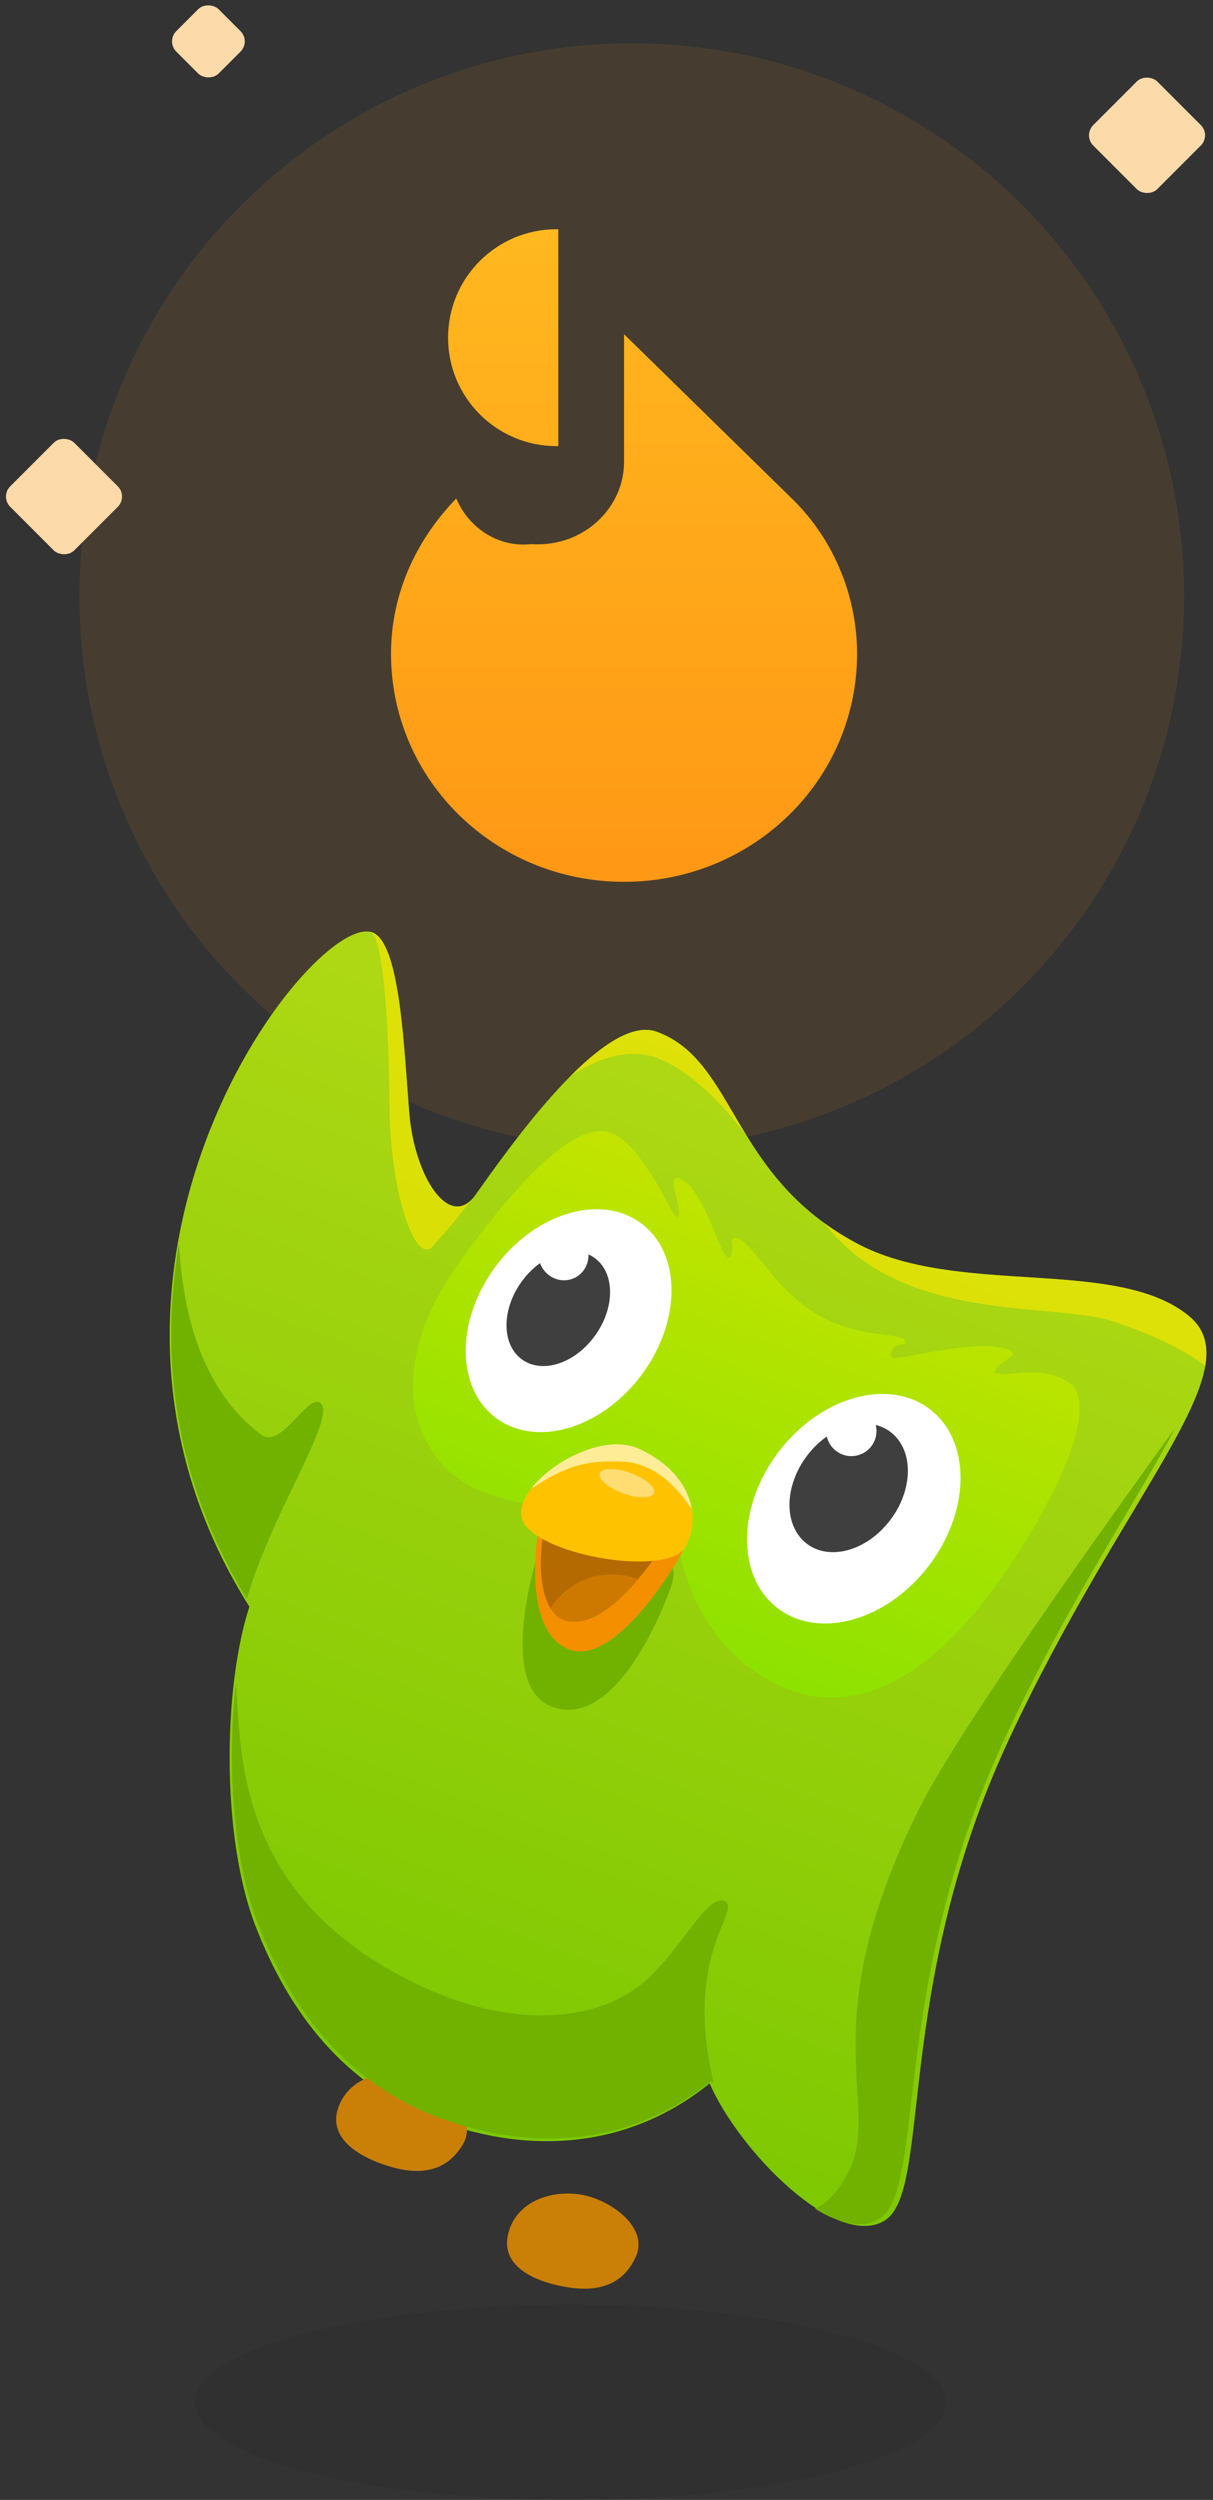 <?xml version="1.0" encoding="UTF-8"?><svg width="168px" height="346px" viewBox="0 0 168 346" version="1.1" xmlns="http://www.w3.org/2000/svg" xmlns:xlink="http://www.w3.org/1999/xlink"><rect x="0" y="0" width="168" height="346" fill="#333333" stroke="none"/><title>Group 6 Copy</title><desc>Created with Sketch Beta.</desc><defs><linearGradient x1="50%" y1="0%" x2="50%" y2="100%" id="linearGradient-1"><stop stop-color="#FFB81F" offset="0%"/><stop stop-color="#FF9815" offset="100%"/></linearGradient><linearGradient x1="50%" y1="-8.846%" x2="50%" y2="100%" id="linearGradient-2"><stop stop-color="#B4DA16" offset="0%"/><stop stop-color="#7CC801" offset="100%"/></linearGradient><linearGradient x1="50%" y1="0%" x2="49.221%" y2="97.489%" id="linearGradient-3"><stop stop-color="#C4E400" offset="0%"/><stop stop-color="#8DE200" offset="100%"/></linearGradient></defs><g id="approved" stroke="none" stroke-width="1" fill="none" fill-rule="evenodd"><g id="Group-6-Copy" transform="translate(-14, -1)"><g id="Group-4" transform="translate(25, 7)"><rect id="Rectangle-6" fill="#FF8300" x="72.297" y="80.316" width="14.27" height="14.358" rx="7.135"/><circle id="Oval-4" fill="#FFA218" opacity="0.094" cx="76.5" cy="76.5" r="76.5"/><g id="Group-2" transform="translate(43, 25)" fill="url(#linearGradient-1)"><path d="M55.667,37.996 C61.16,43.32 64.703,51.081 64.703,59.471 C64.703,76.996 50.253,91.05 32.43,91.05 C14.607,91.05 0.157,76.996 0.157,59.471 C0.157,51.389 3.471,43.895 9.193,37.996 C10.945,42.151 15.121,44.803 19.521,44.312 C26.795,44.803 32.428,39.319 32.43,32.943 L32.43,15.259 L55.667,37.996 C55.242,37.449 55.257,37.462 55.667,37.996 Z M23.322,0.727 L23.322,30.744 L23.066,30.744 C14.777,30.744 8.058,24.024 8.058,15.735 C8.058,7.446 14.777,0.727 23.066,0.727 L23.322,0.727 Z" id="Combined-Shape"/></g></g><ellipse id="Oval" fill-opacity="0.068" fill="#000000" transform="translate(93, 333.5) rotate(-360) translate(-93, -333.5)" cx="93" cy="333.5" rx="52" ry="13.5"/><g id="Group" transform="translate(95, 223.579) rotate(3) translate(-95, -223.579) translate(5, 127.579)"><g id="Path-3"><path d="M152.142,92.85 C155.47,54.732 166.538,33.03 155.479,29.191 C143.178,24.921 124.535,37.751 108.82,35.491 C89.146,32.662 84.492,17.448 72.804,17.448 C64.834,17.448 58.87,40.334 56.932,47.275 C55.303,53.108 48.218,47.905 44.469,39.782 C40.72,31.66 35.473,18.667 31.374,18.024 C22.754,16.671 2.619,77.061 47.006,111.523 C47.425,123.414 54.269,142.817 62.838,152.665 C71.408,162.513 82.136,169.356 95.846,169.447 C109.556,169.538 122.095,163.985 129.472,151.719 C136.376,159.013 153.582,167.334 158.66,161.382 C163.738,155.431 148.814,130.968 152.142,92.85 Z" id="Mask" fill="url(#linearGradient-2)" transform="translate(89.777, 93.448) rotate(17) translate(-89.777, -93.448)"/><path d="M55.326,4.06 C55.561,4.086 55.779,4.147 55.978,4.244 C59.71,6.058 60.929,20.017 62.139,28.88 C63.294,37.337 68.129,44.14 71.405,40.317 C69.785,42.683 68.098,44.942 66.346,47.092 C64.003,49.968 60.016,39.699 59.323,27.746 C58.672,16.514 57.226,4.951 55.587,4.222 C55.467,4.168 55.38,4.115 55.326,4.06 Z" id="Combined-Shape" fill="#FFE900" opacity="0.594"/><path d="M84.177,22.544 C88.213,18.046 92.443,14.791 95.766,15.807 C101.926,17.69 104.692,23.369 108.946,29.503 C104.281,24.031 99.928,20.663 95.889,19.399 C91.209,17.934 86.315,20.957 84.177,22.544 Z" id="Combined-Shape" fill="#FFE900" opacity="0.594"/><path d="M120.245,40.981 C121.661,41.908 123.215,42.783 124.932,43.591 C139.3,50.347 160.88,43.528 171.395,51.208 C173.643,52.85 174.4,55.093 174.053,58.034 C171.346,56.079 167.105,54.276 161.328,52.626 C152.579,50.127 132.637,54.508 120.821,41.609 C120.625,41.395 120.433,41.186 120.245,40.981 Z" id="Combined-Shape" fill="#FFE900" opacity="0.594"/></g><path d="M69.564,161.815 C73.776,162.161 78.06,164.597 77.436,168.239 C76.811,171.88 74.357,174.293 69.208,174.709 C64.059,175.125 59.11,173.873 59.521,168.914 C59.931,163.955 65.353,161.468 69.564,161.815 Z" id="Path-10" fill="#CA7F07" transform="translate(68.497, 168.283) rotate(18) translate(-68.497, -168.283)"/><path d="M141.66,50.347 C141.275,50.347 140.756,50.724 140.756,50.347 C140.756,49.168 142.295,47.755 142.295,47.213 C142.295,46.882 141.681,46.812 141.501,46.812 C136.737,46.812 127.948,53.351 126.847,53.351 C126.462,53.351 126.386,52.879 126.386,52.573 C126.386,51.134 127.769,51.29 127.769,50.89 C127.769,50.489 127.435,50.347 127.18,50.347 C124.822,50.347 120.451,52.573 114.109,51.109 C107.767,49.646 103.294,45.143 100.936,45.143 C100.68,45.143 100.347,45.285 100.347,45.685 C100.347,46.086 100.936,46.416 100.936,47.855 C100.936,48.161 100.889,48.083 100.504,48.083 C99.402,48.083 94.234,40.273 90.604,40.12 C90.425,40.112 89.802,40.221 89.995,40.896 C90.189,41.571 91.847,43.753 92.109,44.483 C92.4,45.291 92.405,45.49 91.692,45.143 C90.979,44.795 85.172,38.665 80.592,37.559 C75.074,36.226 70.31,46.13 66.032,61.006 C61.754,75.881 66.321,86.026 74.942,89.302 C83.564,92.578 97.778,86.035 97.778,86.035 L104.001,84.191 L107.903,87.914 C107.903,87.914 112.68,97.815 123.908,100.733 C135.137,103.651 145.78,97.881 151.436,76.665 C155.223,62.46 155.634,49.72 151.226,48.345 C146.819,46.971 142.634,50.347 141.66,50.347 Z" id="Fill-8" fill="#8BE200" transform="translate(109.405, 69.439) rotate(17) translate(-109.405, -69.439)"/><path d="M141.66,50.347 C141.275,50.347 140.756,50.724 140.756,50.347 C140.756,49.168 142.295,47.755 142.295,47.213 C142.295,46.882 141.681,46.812 141.501,46.812 C136.737,46.812 127.948,53.351 126.847,53.351 C126.462,53.351 126.386,52.879 126.386,52.573 C126.386,51.134 127.769,51.29 127.769,50.89 C127.769,50.489 127.435,50.347 127.18,50.347 C124.822,50.347 120.451,52.573 114.109,51.109 C107.767,49.646 103.294,45.143 100.936,45.143 C100.68,45.143 100.347,45.285 100.347,45.685 C100.347,46.086 100.936,46.416 100.936,47.855 C100.936,48.161 100.889,48.083 100.504,48.083 C99.402,48.083 94.234,40.273 90.604,40.12 C90.425,40.112 89.802,40.221 89.995,40.896 C90.189,41.571 91.847,43.753 92.109,44.483 C92.4,45.291 92.405,45.49 91.692,45.143 C90.979,44.795 85.172,38.665 80.592,37.559 C75.074,36.226 70.31,46.13 66.032,61.006 C61.754,75.881 66.321,86.026 74.942,89.302 C83.564,92.578 97.778,86.035 97.778,86.035 L104.001,84.191 L107.903,87.914 C107.903,87.914 112.68,97.815 123.908,100.733 C135.137,103.651 145.78,97.881 151.436,76.665 C155.223,62.46 155.634,49.72 151.226,48.345 C146.819,46.971 142.634,50.347 141.66,50.347 Z" id="Fill-8" fill="url(#linearGradient-3)" transform="translate(109.405, 69.439) rotate(17) translate(-109.405, -69.439)"/><path d="M97.788,59.8 C95.191,68.713 87.662,74.408 80.97,72.519 C74.278,70.631 70.959,61.875 73.556,52.962 C76.153,44.049 83.683,38.354 90.374,40.243 C97.066,42.131 100.385,50.887 97.788,59.8 Z" id="Fill-10" fill="#FFFFFF" transform="translate(85.672, 56.381) rotate(17) translate(-85.672, -56.381)"/><path d="M81.808,63.115 C78.463,62.142 76.803,57.631 78.101,53.04 C79.4,48.448 83.165,45.515 86.51,46.487 C89.856,47.46 91.516,51.971 90.217,56.562 C88.919,61.154 85.154,64.088 81.808,63.115 Z" id="Fill-12" fill="#3F3F3F" transform="translate(84.159, 54.801) rotate(17) translate(-84.159, -54.801)"/><path d="M83.57,50.658 C81.704,50.096 80.601,48.141 81.106,46.292 C81.61,44.444 83.532,43.4 85.397,43.962 C87.263,44.524 88.366,46.479 87.861,48.328 C87.357,50.176 85.435,51.22 83.57,50.658 Z" id="Fill-14" fill="#FFFFFF" transform="translate(84.483, 47.31) rotate(17) translate(-84.483, -47.31)"/><path d="M121.155,96.809 C114.305,94.566 111.134,85.358 114.073,76.244 C117.011,67.129 124.946,61.558 131.797,63.801 C138.647,66.045 141.818,75.252 138.879,84.367 C135.941,93.481 128.005,99.052 121.155,96.809 Z" id="Fill-16" fill="#FFFFFF" transform="translate(126.476, 80.305) rotate(17) translate(-126.476, -80.305)"/><path d="M122.705,86.672 C118.89,85.398 117.101,80.241 118.71,75.152 C120.32,70.064 124.717,66.972 128.532,68.245 C132.349,69.519 134.137,74.677 132.528,79.765 C130.919,84.854 126.521,87.946 122.705,86.672 Z" id="Fill-18" fill="#3F3F3F" transform="translate(125.619, 77.459) rotate(17) translate(-125.619, -77.459)"/><path d="M128.898,70.644 C128.307,72.48 126.336,73.48 124.496,72.877 C122.656,72.274 121.644,70.297 122.236,68.461 C122.827,66.626 124.798,65.626 126.638,66.228 C128.478,66.831 129.49,68.809 128.898,70.644 Z" id="Fill-20" fill="#FFFFFF" transform="translate(125.567, 69.553) rotate(17) translate(-125.567, -69.553)"/><path d="M89.706,110.476 C97.955,110.476 99.476,96.428 99.476,89.523 C99.476,82.618 94.268,89.608 94.268,89.608 L87.55,91.037 C87.55,91.037 80.476,86.221 80.476,89.064 C80.476,91.907 81.457,110.476 89.706,110.476 Z" id="Fill-24" fill="#71B200" transform="translate(89.976, 98.476) rotate(17) translate(-89.976, -98.476)"/><path d="M101.003,83.663 L81.198,88.302 C81.198,88.302 83.61,102.181 90.863,102.301 C98.116,102.421 101.24,83.663 101.003,83.663 Z" id="Fill-24" fill="#F49000" transform="translate(91.107, 92.982) rotate(17) translate(-91.107, -92.982)"/><g id="Oval-3" transform="translate(83, 83)"><path d="M16.945,4.514 C12.326,11.933 8.252,15.401 4.722,14.918 C-0.573,14.194 0.278,1.758 1.369,1.075 C2.095,0.619 6.059,0.62 13.26,1.077 L16.945,4.514 Z" id="Mask" fill="#B46A00"/><path d="M14.154,8.604 C10.667,13.196 7.524,15.301 4.722,14.918 C3.672,14.775 2.863,14.17 2.25,13.288 C3.959,10.199 7.249,8.107 11.029,8.107 C12.12,8.107 13.17,8.282 14.154,8.604 Z" id="Combined-Shape" fill="#CD7900"/></g><g id="Path-5" transform="translate(79, 69)"><path d="M25.701,13.638 C25.288,18.1 10.079,22.67 4.604,20.385 C-0.871,18.099 6.678,3.993 14.177,3.993 C22.41,3.993 26.114,9.176 25.701,13.638 Z" id="Mask" fill="#FFC200" transform="translate(14.232, 12.493) rotate(22) translate(-14.232, -12.493)"/><path d="M2.716,10.865 C5.553,6.748 12.673,2.696 17.365,4.591 C22.045,6.482 24.417,9.541 25.078,12.543 C22.082,8.496 18.785,6.472 15.185,6.472 C9.748,6.472 6.935,7.816 2.873,10.754 C2.819,10.792 2.767,10.83 2.716,10.865 Z" id="Combined-Shape" fill="#FFEC96"/></g><path d="M94.919,79.922 C92.71,79.922 90.919,79.251 90.919,78.422 C90.919,77.594 92.71,76.922 94.919,76.922 C97.127,76.922 98.919,77.594 98.919,78.422 C98.919,79.251 97.127,79.922 94.919,79.922 Z" id="Fill-30" fill="#FFDD72" transform="translate(94.919, 78.422) rotate(17) translate(-94.919, -78.422)"/><path d="M114.595,149.146 C114.601,149.049 114.618,148.958 114.647,148.874 C104.752,133.757 110.244,125.295 107.687,124.924 C105.13,124.552 104.422,132.026 101.597,137.988 C97.282,147.095 85.55,151.461 72.463,150.363 C44.144,147.987 37.822,129.034 33.647,119.598 C36.216,130.336 41.567,142.666 47.846,149.869 C56.403,159.686 67.116,166.506 80.806,166.597 C94.496,166.688 107.017,161.153 114.383,148.926 C114.453,148.999 114.523,149.073 114.595,149.146 Z" id="Combined-Shape" fill="#71B200" transform="translate(74.147, 143.098) rotate(17) translate(-74.147, -143.098)"/><path d="M24.348,51.549 C29.26,63.012 35.838,70.001 44.084,72.515 C47.609,73.59 48.367,63.763 50.624,65.82 C52.84,67.84 49.187,82.492 50.001,94.549 C34.454,82.176 27.056,66.493 24.348,51.549 Z" id="Combined-Shape" fill="#71B200" transform="translate(37.848, 73.049) rotate(17) translate(-37.848, -73.049)"/><path d="M143.383,180.469 C144.572,179.366 145.523,177.474 145.964,174.248 C147.379,163.893 134.252,157.501 137.959,123.864 C138.925,115.096 144.038,94.433 153.297,61.873 C151.927,72.629 147.643,88.943 145.799,110.548 C142.555,148.537 157.098,172.918 152.15,178.849 C150.393,180.956 147.144,181.268 143.383,180.469 Z" id="Combined-Shape" fill="#71B200" transform="translate(145.297, 121.373) rotate(17) translate(-145.297, -121.373)"/><path d="M94.063,177.067 C98.274,177.413 102.559,179.849 101.934,183.491 C101.309,187.133 98.855,189.545 93.706,189.961 C88.557,190.377 83.608,189.125 84.019,184.166 C84.43,179.208 89.851,176.721 94.063,177.067 Z" id="Path-10" fill="#CA7F07" transform="translate(92.995, 183.535) rotate(11) translate(-92.995, -183.535)"/></g><rect id="Rectangle" fill="#FCDAAA" transform="translate(172.864, 19.728) rotate(-45) translate(-172.864, -19.728)" x="166.596" y="13.46" width="12.536" height="12.536" rx="2"/><rect id="Rectangle" fill="#FCDAAA" transform="translate(22.864, 69.728) rotate(-45) translate(-22.864, -69.728)" x="16.596" y="63.46" width="12.536" height="12.536" rx="2"/><rect id="Rectangle" fill="#FCDAAA" transform="translate(42.864, 6.728) rotate(-45) translate(-42.864, -6.728)" x="38.718" y="2.581" width="8.293" height="8.293" rx="2"/></g></g></svg>